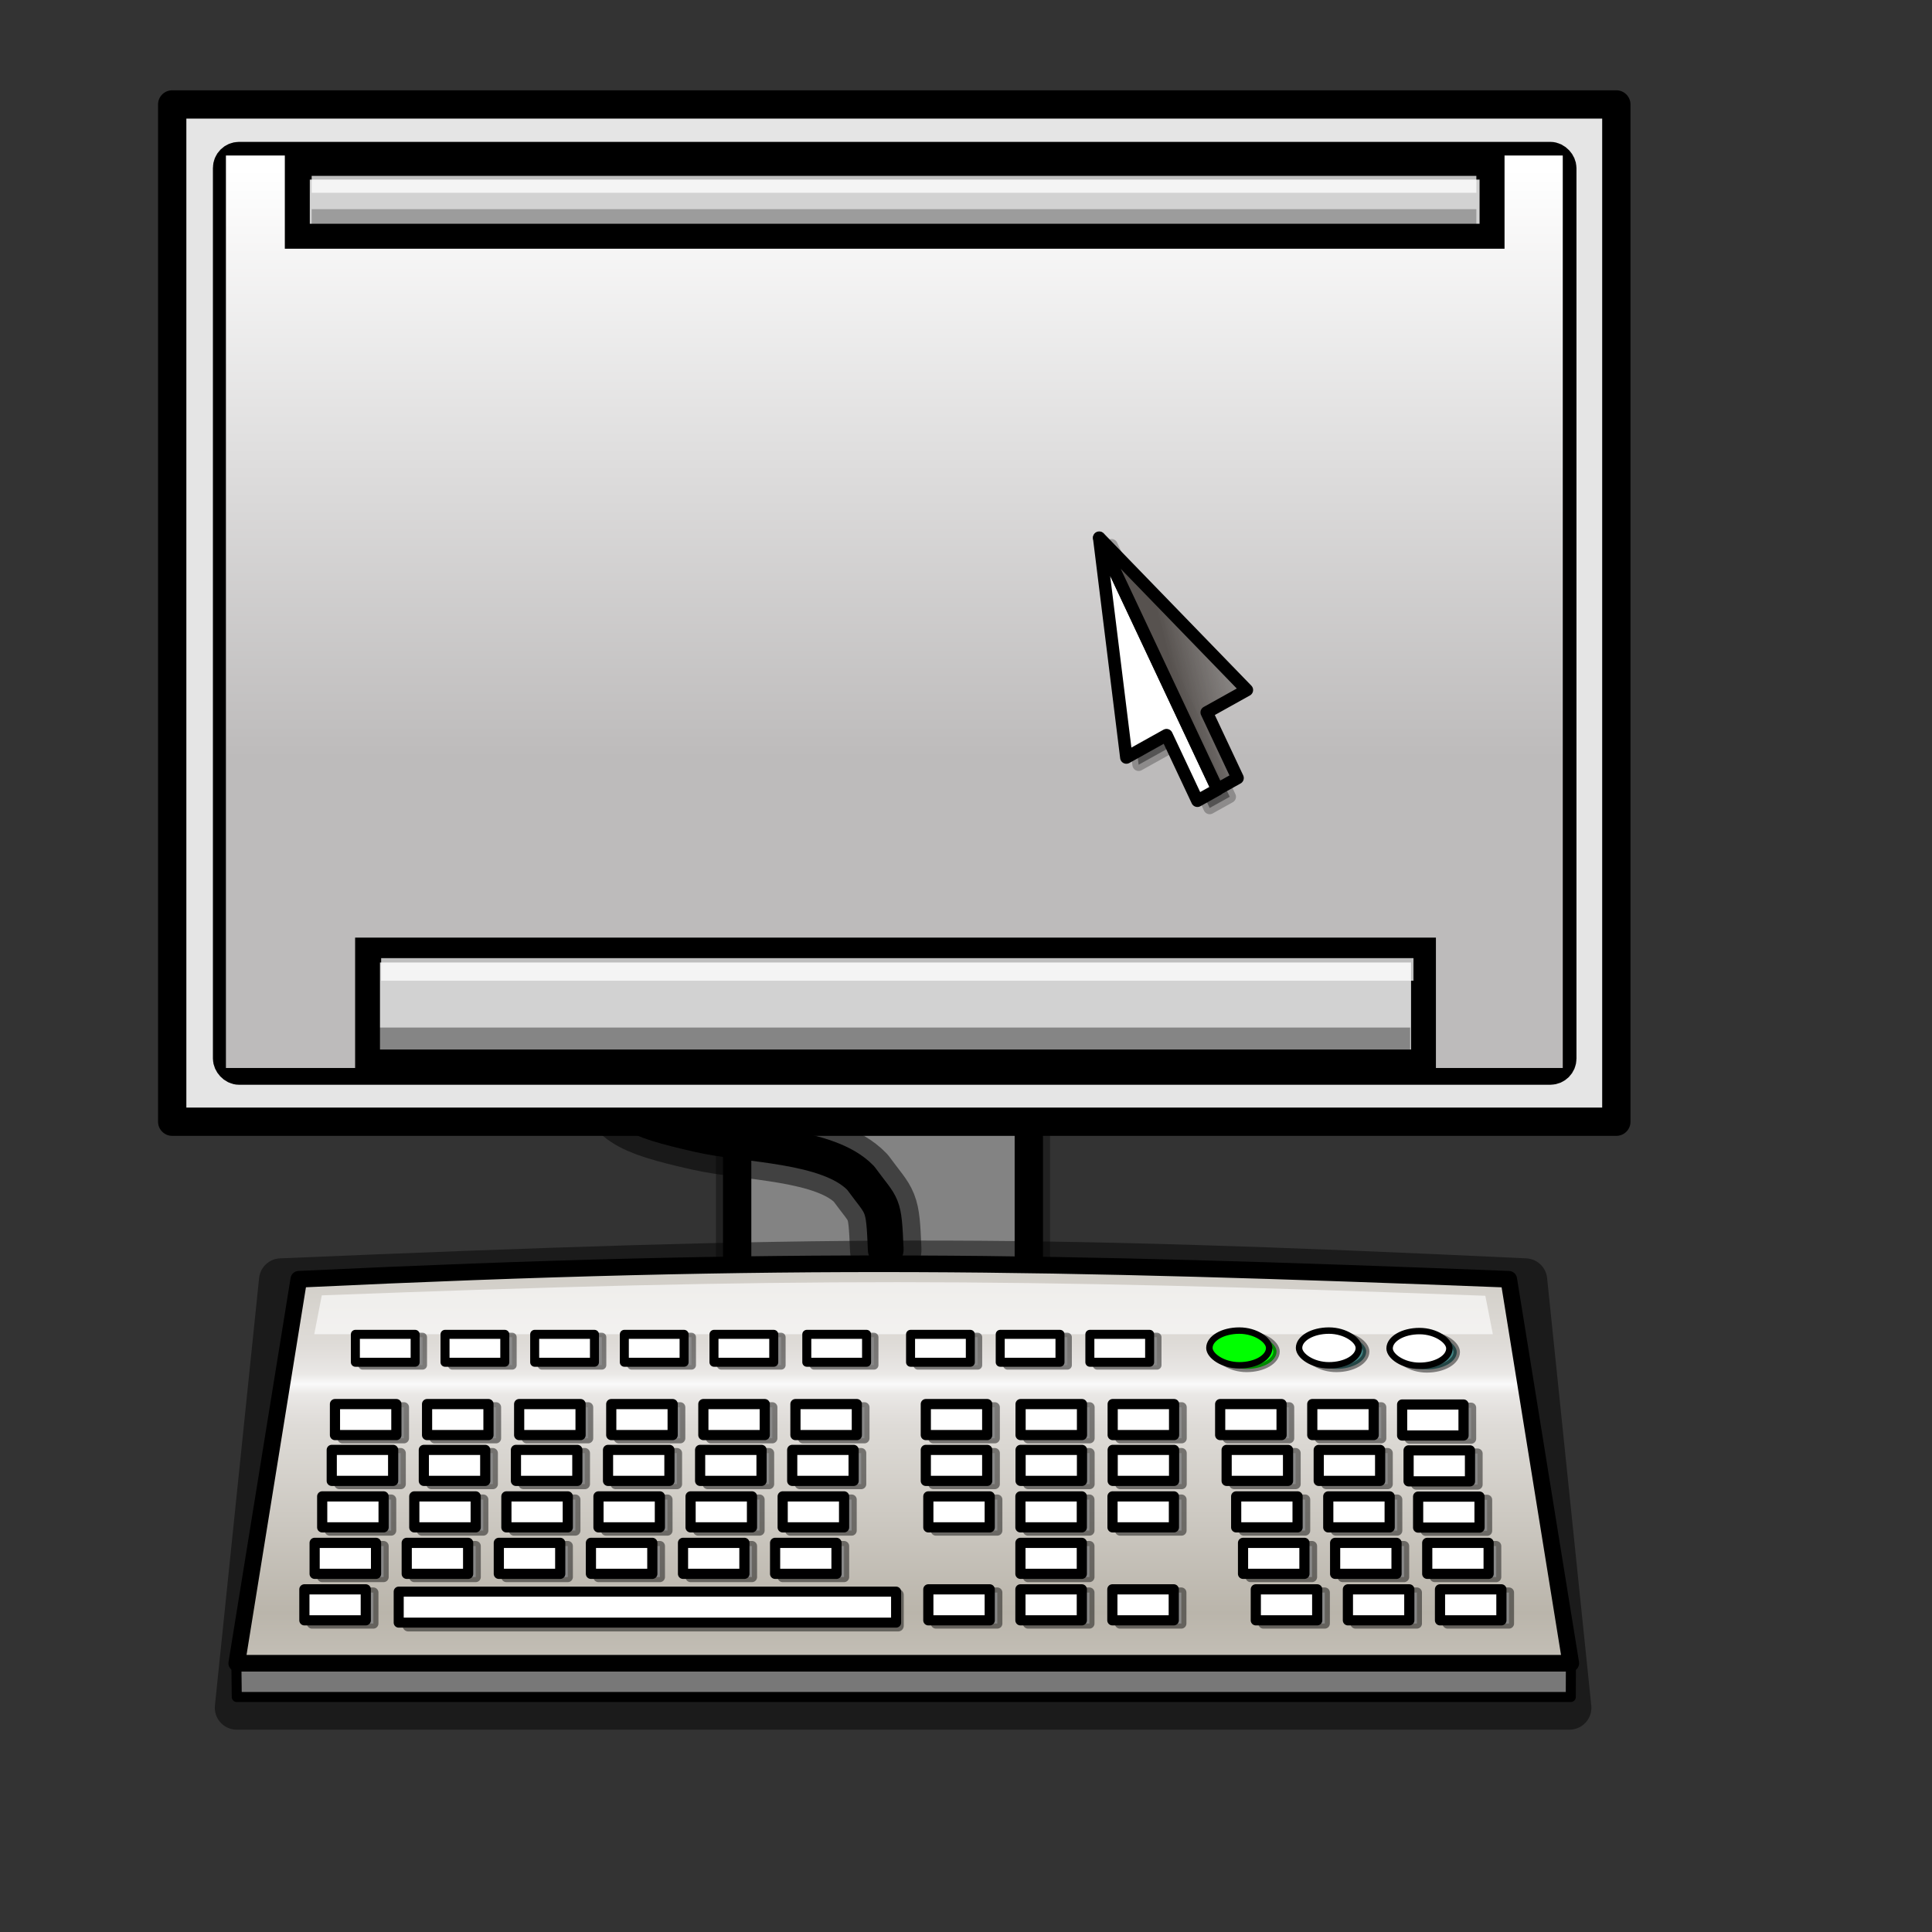 <?xml version="1.0" encoding="UTF-8" standalone="no"?>
<!-- Created with Sodipodi ("http://www.sodipodi.com/") -->
<svg
   xmlns:dc="http://purl.org/dc/elements/1.1/"
   xmlns:cc="http://web.resource.org/cc/"
   xmlns:rdf="http://www.w3.org/1999/02/22-rdf-syntax-ns#"
   xmlns:svg="http://www.w3.org/2000/svg"
   xmlns="http://www.w3.org/2000/svg"
   xmlns:xlink="http://www.w3.org/1999/xlink"
   xmlns:sodipodi="http://inkscape.sourceforge.net/DTD/sodipodi-0.dtd"
   xmlns:inkscape="http://www.inkscape.org/namespaces/inkscape"
   inkscape:version="0.41"
   sodipodi:docbase="/home/francois/Rodent/scalable/filesystems"
   sodipodi:docname="gnome-fs-client.svg"
   height="128pt"
   width="128pt"
   sodipodi:version="0.32"
   id="svg559">
  <rect width="100%" height="100%" fill="#333333" stroke="none"/>
  <defs
     id="defs561">
    <linearGradient
       id="linearGradient4950">
      <stop
         id="stop4951"
         offset="0"
         style="stop-color:#fafafa;stop-opacity:1;" />
      <stop
         id="stop4956"
         offset="0.044"
         style="stop-color:#eae8e6;stop-opacity:1;" />
      <stop
         id="stop4957"
         offset="0.13"
         style="stop-color:#e2dfdc;stop-opacity:1;" />
      <stop
         id="stop4958"
         offset="0.181"
         style="stop-color:#dedbd7;stop-opacity:1;" />
      <stop
         id="stop4955"
         offset="0.274"
         style="stop-color:#dad7d2;stop-opacity:1;" />
      <stop
         id="stop4953"
         offset="1"
         style="stop-color:#bab5ab;stop-opacity:1;" />
    </linearGradient>
    <linearGradient
       id="linearGradient900">
      <stop
         id="stop901"
         offset="0"
         style="stop-color:#fafafa;stop-opacity:1;" />
      <stop
         id="stop903"
         offset="0.146"
         style="stop-color:#dcdcdb;stop-opacity:1;" />
      <stop
         id="stop902"
         offset="1"
         style="stop-color:#bfbfbd;stop-opacity:1;" />
    </linearGradient>
    <linearGradient
       id="linearGradient625">
      <stop
         id="stop626"
         offset="0"
         style="stop-color:#fafafa;stop-opacity:1;" />
      <stop
         id="stop627"
         offset="1"
         style="stop-color:#bfbfbd;stop-opacity:1;" />
    </linearGradient>
    <linearGradient
       spreadMethod="reflect"
       y2="165.866"
       x2="56.666"
       y1="103.529"
       x1="56.666"
       id="linearGradient628"
       xlink:href="#linearGradient4950"
       gradientTransform="matrix(1.067,0,0,0.324,17.625,88.712)"
       gradientUnits="userSpaceOnUse" />
    <linearGradient
       id="linearGradient624"
       xlink:href="#linearGradient625" />
    <linearGradient
       id="linearGradient626"
       xlink:href="#linearGradient625" />
    <linearGradient
       id="linearGradient627"
       xlink:href="#linearGradient625" />
    <linearGradient
       id="linearGradient629"
       xlink:href="#linearGradient625" />
    <linearGradient
       id="linearGradient630"
       xlink:href="#linearGradient625" />
    <linearGradient
       id="linearGradient631"
       xlink:href="#linearGradient625" />
    <linearGradient
       id="linearGradient632"
       xlink:href="#linearGradient625" />
    <linearGradient
       id="linearGradient633"
       xlink:href="#linearGradient625" />
    <linearGradient
       id="linearGradient634"
       xlink:href="#linearGradient625" />
    <linearGradient
       id="linearGradient635"
       xlink:href="#linearGradient625" />
    <linearGradient
       id="linearGradient636"
       xlink:href="#linearGradient625" />
    <linearGradient
       id="linearGradient637"
       xlink:href="#linearGradient625" />
    <linearGradient
       id="linearGradient638"
       xlink:href="#linearGradient625" />
    <linearGradient
       xlink:href="#linearGradient897"
       id="linearGradient876"
       x1="0.54"
       y1="0.961"
       x2="0.385"
       y2="0.602" />
    <linearGradient
       xlink:href="#linearGradient926"
       id="linearGradient873"
       x1="0.468"
       y1="0.039"
       x2="0.468"
       y2="0.758" />
    <linearGradient
       xlink:href="#linearGradient926"
       id="linearGradient1607"
       x1="0.424"
       y1="0.031"
       x2="0.012"
       y2="0.992" />
    <linearGradient
       id="linearGradient897">
      <stop
         style="stop-color:#757373;stop-opacity:1;"
         offset="0"
         id="stop898" />
      <stop
         style="stop-color:#e5e6e6;stop-opacity:1;"
         offset="0.493"
         id="stop1604" />
      <stop
         style="stop-color:#ffffff;stop-opacity:0;"
         offset="1"
         id="stop899" />
    </linearGradient>
    <linearGradient
       id="linearGradient903">
      <stop
         style="stop-color:#bdbbbb;stop-opacity:1;"
         offset="0"
         id="stop904" />
      <stop
         style="stop-color:#dedddd;stop-opacity:1;"
         offset="0.5"
         id="stop907" />
      <stop
         style="stop-color:#ffffff;stop-opacity:1;"
         offset="1"
         id="stop906" />
    </linearGradient>
    <linearGradient
       id="linearGradient926">
      <stop
         style="stop-color:#ffffff;stop-opacity:1;"
         offset="0"
         id="stop927" />
      <stop
         style="stop-color:#ffffff;stop-opacity:0.914;"
         offset="0.124"
         id="stop868" />
      <stop
         style="stop-color:#ffffff;stop-opacity:0.871;"
         offset="0.186"
         id="stop869" />
      <stop
         style="stop-color:#ffffff;stop-opacity:0.851;"
         offset="0.217"
         id="stop870" />
      <stop
         style="stop-color:#ffffff;stop-opacity:0.831;"
         offset="0.247"
         id="stop862" />
      <stop
         style="stop-color:#ffffff;stop-opacity:0.749;"
         offset="0.371"
         id="stop863" />
      <stop
         style="stop-color:#ffffff;stop-opacity:0.706;"
         offset="0.433"
         id="stop864" />
      <stop
         style="stop-color:#ffffff;stop-opacity:0.686;"
         offset="0.464"
         id="stop865" />
      <stop
         style="stop-color:#ffffff;stop-opacity:0.675;"
         offset="0.48"
         id="stop866" />
      <stop
         style="stop-color:#ffffff;stop-opacity:0.671;"
         offset="0.485"
         id="stop867" />
      <stop
         style="stop-color:#ffffff;stop-opacity:0.667;"
         offset="0.495"
         id="stop930" />
      <stop
         style="stop-color:#ffffff;stop-opacity:0.333;"
         offset="0.789"
         id="stop851" />
      <stop
         style="stop-color:#ffffff;stop-opacity:0.165;"
         offset="0.821"
         id="stop852" />
      <stop
         style="stop-color:#ffffff;stop-opacity:0.082;"
         offset="0.886"
         id="stop853" />
      <stop
         style="stop-color:#ffffff;stop-opacity:0.039;"
         offset="0.98"
         id="stop854" />
      <stop
         style="stop-color:#ffffff;stop-opacity:0.02;"
         offset="0.99"
         id="stop855" />
      <stop
         style="stop-color:#ffffff;stop-opacity:0.008;"
         offset="0.99"
         id="stop856" />
      <stop
         style="stop-color:#ffffff;stop-opacity:0.004;"
         offset="0.99"
         id="stop857" />
      <stop
         style="stop-color:#ffffff;stop-opacity:0;"
         offset="0.99"
         id="stop858" />
      <stop
         style="stop-color:#ffffff;stop-opacity:0;"
         offset="0.98"
         id="stop859" />
      <stop
         style="stop-color:#ffffff;stop-opacity:0;"
         offset="0.99"
         id="stop860" />
      <stop
         style="stop-color:#ffffff;stop-opacity:0;"
         offset="1"
         id="stop929" />
    </linearGradient>
    <linearGradient
       id="linearGradient877">
      <stop
         style="stop-color:#ffffff;stop-opacity:1;"
         offset="0"
         id="stop878" />
      <stop
         style="stop-color:#ffffff;stop-opacity:0.914;"
         offset="0.124"
         id="stop879" />
      <stop
         style="stop-color:#ffffff;stop-opacity:0.871;"
         offset="0.186"
         id="stop880" />
      <stop
         style="stop-color:#ffffff;stop-opacity:0.851;"
         offset="0.217"
         id="stop881" />
      <stop
         style="stop-color:#ffffff;stop-opacity:0.831;"
         offset="0.247"
         id="stop882" />
      <stop
         style="stop-color:#ffffff;stop-opacity:0.749;"
         offset="0.371"
         id="stop883" />
      <stop
         style="stop-color:#ffffff;stop-opacity:0.706;"
         offset="0.433"
         id="stop884" />
      <stop
         style="stop-color:#ffffff;stop-opacity:0.686;"
         offset="0.464"
         id="stop885" />
      <stop
         style="stop-color:#ffffff;stop-opacity:0.675;"
         offset="0.48"
         id="stop886" />
      <stop
         style="stop-color:#ffffff;stop-opacity:0.671;"
         offset="0.485"
         id="stop887" />
      <stop
         style="stop-color:#ffffff;stop-opacity:0.667;"
         offset="0.495"
         id="stop888" />
      <stop
         style="stop-color:#ffffff;stop-opacity:0.333;"
         offset="0.789"
         id="stop889" />
      <stop
         style="stop-color:#ffffff;stop-opacity:0.165;"
         offset="0.821"
         id="stop890" />
      <stop
         style="stop-color:#ffffff;stop-opacity:0.082;"
         offset="0.886"
         id="stop891" />
      <stop
         style="stop-color:#ffffff;stop-opacity:0.039;"
         offset="0.98"
         id="stop892" />
      <stop
         style="stop-color:#ffffff;stop-opacity:0.02;"
         offset="0.99"
         id="stop893" />
      <stop
         style="stop-color:#ffffff;stop-opacity:0.008;"
         offset="0.99"
         id="stop894" />
      <stop
         style="stop-color:#ffffff;stop-opacity:0.004;"
         offset="0.99"
         id="stop895" />
      <stop
         style="stop-color:#ffffff;stop-opacity:0;"
         offset="0.99"
         id="stop896" />
      <stop
         style="stop-color:#ffffff;stop-opacity:0;"
         offset="0.98"
         id="stop897" />
      <stop
         style="stop-color:#ffffff;stop-opacity:0;"
         offset="0.99"
         id="stop900" />
      <stop
         style="stop-color:#ffffff;stop-opacity:0;"
         offset="1"
         id="stop1573" />
    </linearGradient>
    <linearGradient
       xlink:href="#linearGradient643"
       id="linearGradient674"
       x1="138.944"
       y1="61.94"
       x2="180.853"
       y2="44.531"
       gradientTransform="matrix(0.722,0,0,1.19,4.599,6.87)"
       gradientUnits="userSpaceOnUse" />
    <linearGradient
       id="linearGradient643">
      <stop
         style="stop-color:#57524f;stop-opacity:1;"
         offset="0"
         id="stop644" />
      <stop
         style="stop-color:#ffffff;stop-opacity:0;"
         offset="1"
         id="stop645" />
    </linearGradient>
    <linearGradient
       y2="44.531"
       x2="180.853"
       y1="61.94"
       x1="138.944"
       gradientTransform="matrix(0.521,0,0,0.858,30.693,4.356)"
       gradientUnits="userSpaceOnUse"
       id="linearGradient1633"
       xlink:href="#linearGradient643"
       inkscape:collect="always" />
    <linearGradient
       gradientUnits="userSpaceOnUse"
       y2="11.995"
       x2="71.405"
       y1="76.75"
       x1="71.405"
       gradientTransform="matrix(1.18,0,0,0.805,0,5.261)"
       id="linearGradient2411"
       xlink:href="#linearGradient903"
       inkscape:collect="always" />
  </defs>
  <sodipodi:namedview
     inkscape:current-layer="svg559"
     inkscape:window-y="47"
     inkscape:window-x="43"
     inkscape:window-height="653"
     inkscape:window-width="1072"
     inkscape:cy="80.000000"
     inkscape:cx="80.000000"
     inkscape:zoom="2.9500000"
     gridspacingy="1mm"
     gridspacingx="1mm"
     snaptogrid="false"
     showgrid="true"
     id="base"
     inkscape:grid-bbox="false" />
  <rect
     style="fill:none;fill-opacity:1;fill-rule:evenodd;stroke:#000000;stroke-width:3.75;stroke-linecap:butt;stroke-miterlimit:4;stroke-dashoffset:0;stroke-opacity:0.352"
     id="rect2297"
     width="25.763"
     height="34.576"
     x="65.119"
     y="85.22" />
  <rect
     style="fill:#838383;fill-opacity:1;fill-rule:evenodd;stroke:#000000;stroke-width:2.5;stroke-linecap:butt;stroke-miterlimit:4;stroke-dashoffset:0;stroke-opacity:1"
     id="rect1537"
     width="25.763"
     height="34.576"
     x="65.119"
     y="85.22" />
  <path
     sodipodi:nodetypes="ccccc"
     id="path904"
     d="M 78.243,110.389 C 78.067,106.123 78.005,106.756 76.03,104.064 C 73.147,101.067 65.872,101.185 61.778,100.227 C 55.767,98.878 54.195,98.086 53.989,94.79 C 53.989,90.712 56.272,85.905 69.37,85.283"
     style="font-size:12;fill:none;fill-rule:evenodd;stroke:#000000;stroke-width:6.311;stroke-linecap:round;stroke-linejoin:round;stroke-miterlimit:4;stroke-opacity:0.5" />
  <path
     sodipodi:nodetypes="ccccc"
     id="path623"
     d="M 78.243,110.389 C 78.067,106.123 78.005,106.756 76.03,104.064 C 73.147,101.067 65.872,101.185 61.778,100.227 C 55.767,98.878 54.195,98.086 53.989,94.79 C 53.989,90.712 56.272,85.905 69.37,85.283"
     style="font-size:12;fill:none;fill-rule:evenodd;stroke:#000000;stroke-width:3.155;stroke-linecap:round;stroke-linejoin:round;stroke-miterlimit:4" />
  <path
     sodipodi:nodetypes="ccccc"
     id="path3707"
     d="M 24.816,113.095 L 20.913,150.856 L 138.641,150.856 L 134.738,113.095 C 89.176,110.935 72.762,111.07 24.816,113.095 z "
     style="font-size:12;fill:none;fill-rule:evenodd;stroke:#000000;stroke-width:3.876;stroke-linecap:round;stroke-linejoin:round;stroke-miterlimit:4;stroke-opacity:0.468" />
  <path
     sodipodi:nodetypes="ccccc"
     id="path2980"
     d="M 20.878,146.695 L 20.915,149.906 L 138.758,149.906 L 138.769,146.695 L 20.878,146.695 z "
     style="font-size:12;fill:#787878;fill-opacity:1;fill-rule:evenodd;stroke:#000000;stroke-width:0.887;stroke-linecap:round;stroke-linejoin:round;stroke-miterlimit:4" />
  <path
     sodipodi:nodetypes="ccccc"
     id="path642"
     d="M 26.396,113.006 L 20.915,146.927 L 138.758,146.927 L 133.277,113.006 C 92.661,111.43 69.833,110.945 26.396,113.006 z "
     style="font-size:12;fill:url(#linearGradient628);fill-rule:evenodd;stroke:#000000;stroke-width:1.47;stroke-linecap:round;stroke-linejoin:round;stroke-miterlimit:4" />
  <rect
     y="128.363"
     x="29.974"
     height="2.737"
     width="5.424"
     id="rect1054"
     style="font-size:12;fill:#ffffff;fill-opacity:1;fill-rule:evenodd;stroke:#000000;stroke-width:0.899;stroke-linecap:butt;stroke-linejoin:round;stroke-miterlimit:4;stroke-opacity:0.465" />
  <rect
     y="128.363"
     x="38.109"
     height="2.737"
     width="5.424"
     id="rect1055"
     style="font-size:12;fill:#ffffff;fill-opacity:1;fill-rule:evenodd;stroke:#000000;stroke-width:0.899;stroke-linecap:butt;stroke-linejoin:round;stroke-miterlimit:4;stroke-opacity:0.465" />
  <rect
     y="128.363"
     x="46.244"
     height="2.737"
     width="5.424"
     id="rect1056"
     style="font-size:12;fill:#ffffff;fill-opacity:1;fill-rule:evenodd;stroke:#000000;stroke-width:0.899;stroke-linecap:butt;stroke-linejoin:round;stroke-miterlimit:4;stroke-opacity:0.465" />
  <rect
     y="128.363"
     x="54.38"
     height="2.737"
     width="5.424"
     id="rect1057"
     style="font-size:12;fill:#ffffff;fill-opacity:1;fill-rule:evenodd;stroke:#000000;stroke-width:0.899;stroke-linecap:butt;stroke-linejoin:round;stroke-miterlimit:4;stroke-opacity:0.465" />
  <rect
     y="128.363"
     x="62.515"
     height="2.737"
     width="5.424"
     id="rect1058"
     style="font-size:12;fill:#ffffff;fill-opacity:1;fill-rule:evenodd;stroke:#000000;stroke-width:0.899;stroke-linecap:butt;stroke-linejoin:round;stroke-miterlimit:4;stroke-opacity:0.465" />
  <rect
     y="128.363"
     x="70.65"
     height="2.737"
     width="5.424"
     id="rect1059"
     style="font-size:12;fill:#ffffff;fill-opacity:1;fill-rule:evenodd;stroke:#000000;stroke-width:0.899;stroke-linecap:butt;stroke-linejoin:round;stroke-miterlimit:4;stroke-opacity:0.465" />
  <rect
     y="132.468"
     x="29.131"
     height="2.737"
     width="5.424"
     id="rect1060"
     style="font-size:12;fill:#ffffff;fill-opacity:1;fill-rule:evenodd;stroke:#000000;stroke-width:0.899;stroke-linecap:butt;stroke-linejoin:round;stroke-miterlimit:4;stroke-opacity:0.465" />
  <rect
     y="132.468"
     x="37.266"
     height="2.737"
     width="5.424"
     id="rect1061"
     style="font-size:12;fill:#ffffff;fill-opacity:1;fill-rule:evenodd;stroke:#000000;stroke-width:0.899;stroke-linecap:butt;stroke-linejoin:round;stroke-miterlimit:4;stroke-opacity:0.465" />
  <rect
     y="132.468"
     x="45.401"
     height="2.737"
     width="5.424"
     id="rect1062"
     style="font-size:12;fill:#ffffff;fill-opacity:1;fill-rule:evenodd;stroke:#000000;stroke-width:0.899;stroke-linecap:butt;stroke-linejoin:round;stroke-miterlimit:4;stroke-opacity:0.465" />
  <rect
     y="132.468"
     x="53.537"
     height="2.737"
     width="5.424"
     id="rect1064"
     style="font-size:12;fill:#ffffff;fill-opacity:1;fill-rule:evenodd;stroke:#000000;stroke-width:0.899;stroke-linecap:butt;stroke-linejoin:round;stroke-miterlimit:4;stroke-opacity:0.465" />
  <rect
     y="132.468"
     x="61.672"
     height="2.737"
     width="5.424"
     id="rect1065"
     style="font-size:12;fill:#ffffff;fill-opacity:1;fill-rule:evenodd;stroke:#000000;stroke-width:0.899;stroke-linecap:butt;stroke-linejoin:round;stroke-miterlimit:4;stroke-opacity:0.465" />
  <rect
     y="132.468"
     x="69.807"
     height="2.737"
     width="5.424"
     id="rect1066"
     style="font-size:12;fill:#ffffff;fill-opacity:1;fill-rule:evenodd;stroke:#000000;stroke-width:0.899;stroke-linecap:butt;stroke-linejoin:round;stroke-miterlimit:4;stroke-opacity:0.465" />
  <rect
     y="128.363"
     x="82.451"
     height="2.737"
     width="5.424"
     id="rect1067"
     style="font-size:12;fill:#ffffff;fill-opacity:1;fill-rule:evenodd;stroke:#000000;stroke-width:0.899;stroke-linecap:butt;stroke-linejoin:round;stroke-miterlimit:4;stroke-opacity:0.465" />
  <rect
     y="128.363"
     x="90.824"
     height="2.737"
     width="5.424"
     id="rect1068"
     style="font-size:12;fill:#ffffff;fill-opacity:1;fill-rule:evenodd;stroke:#000000;stroke-width:0.899;stroke-linecap:butt;stroke-linejoin:round;stroke-miterlimit:4;stroke-opacity:0.465" />
  <rect
     y="128.363"
     x="109.025"
     height="2.737"
     width="5.424"
     id="rect1069"
     style="font-size:12;fill:#ffffff;fill-opacity:1;fill-rule:evenodd;stroke:#000000;stroke-width:0.899;stroke-linejoin:round;stroke-miterlimit:4;stroke-opacity:0.465" />
  <rect
     y="128.363"
     x="117.161"
     height="2.737"
     width="5.424"
     id="rect1070"
     style="font-size:12;fill:#ffffff;fill-opacity:1;fill-rule:evenodd;stroke:#000000;stroke-width:0.899;stroke-linejoin:round;stroke-miterlimit:4;stroke-opacity:0.465" />
  <rect
     y="132.468"
     x="82.674"
     height="2.737"
     width="5.424"
     id="rect1071"
     style="font-size:12;fill:#ffffff;fill-opacity:1;fill-rule:evenodd;stroke:#000000;stroke-width:0.899;stroke-linecap:butt;stroke-linejoin:round;stroke-miterlimit:4;stroke-opacity:0.465" />
  <rect
     y="132.468"
     x="90.81"
     height="2.737"
     width="5.424"
     id="rect1072"
     style="font-size:12;fill:#ffffff;fill-opacity:1;fill-rule:evenodd;stroke:#000000;stroke-width:0.899;stroke-linecap:butt;stroke-linejoin:round;stroke-miterlimit:4;stroke-opacity:0.465" />
  <rect
     y="128.363"
     x="98.959"
     height="2.737"
     width="5.424"
     id="rect1073"
     style="font-size:12;fill:#ffffff;fill-opacity:1;fill-rule:evenodd;stroke:#000000;stroke-width:0.899;stroke-linecap:butt;stroke-linejoin:round;stroke-miterlimit:4;stroke-opacity:0.465" />
  <rect
     y="132.468"
     x="98.945"
     height="2.737"
     width="5.424"
     id="rect1074"
     style="font-size:12;fill:#ffffff;fill-opacity:1;fill-rule:evenodd;stroke:#000000;stroke-width:0.899;stroke-linecap:butt;stroke-linejoin:round;stroke-miterlimit:4;stroke-opacity:0.465" />
  <rect
     y="140.68"
     x="82.674"
     height="2.737"
     width="5.424"
     id="rect1075"
     style="font-size:12;fill:#ffffff;fill-opacity:1;fill-rule:evenodd;stroke:#000000;stroke-width:0.899;stroke-linecap:butt;stroke-linejoin:round;stroke-miterlimit:4;stroke-opacity:0.465" />
  <rect
     y="140.68"
     x="90.81"
     height="2.737"
     width="5.424"
     id="rect1076"
     style="font-size:12;fill:#ffffff;fill-opacity:1;fill-rule:evenodd;stroke:#000000;stroke-width:0.899;stroke-linecap:butt;stroke-linejoin:round;stroke-miterlimit:4;stroke-opacity:0.465" />
  <rect
     y="140.68"
     x="98.931"
     height="2.737"
     width="5.424"
     id="rect1077"
     style="font-size:12;fill:#ffffff;fill-opacity:1;fill-rule:evenodd;stroke:#000000;stroke-width:0.899;stroke-linecap:butt;stroke-linejoin:round;stroke-miterlimit:4;stroke-opacity:0.465" />
  <rect
     y="132.468"
     x="109.868"
     height="2.737"
     width="5.424"
     id="rect1081"
     style="font-size:12;fill:#ffffff;fill-opacity:1;fill-rule:evenodd;stroke:#000000;stroke-width:0.899;stroke-linejoin:round;stroke-miterlimit:4;stroke-opacity:0.465" />
  <rect
     y="132.468"
     x="118.004"
     height="2.737"
     width="5.424"
     id="rect1082"
     style="font-size:12;fill:#ffffff;fill-opacity:1;fill-rule:evenodd;stroke:#000000;stroke-width:0.899;stroke-linejoin:round;stroke-miterlimit:4;stroke-opacity:0.465" />
  <rect
     y="136.574"
     x="110.475"
     height="2.737"
     width="5.424"
     id="rect1083"
     style="font-size:12;fill:#ffffff;fill-opacity:1;fill-rule:evenodd;stroke:#000000;stroke-width:0.899;stroke-linejoin:round;stroke-miterlimit:4;stroke-opacity:0.465" />
  <rect
     y="136.574"
     x="118.61"
     height="2.737"
     width="5.424"
     id="rect1084"
     style="font-size:12;fill:#ffffff;fill-opacity:1;fill-rule:evenodd;stroke:#000000;stroke-width:0.899;stroke-linejoin:round;stroke-miterlimit:4;stroke-opacity:0.465" />
  <rect
     y="140.68"
     x="111.603"
     height="2.737"
     width="5.424"
     id="rect1085"
     style="font-size:12;fill:#ffffff;fill-opacity:1;fill-rule:evenodd;stroke:#000000;stroke-width:0.899;stroke-linejoin:round;stroke-miterlimit:4;stroke-opacity:0.465" />
  <rect
     y="140.68"
     x="119.738"
     height="2.737"
     width="5.424"
     id="rect1086"
     style="font-size:12;fill:#ffffff;fill-opacity:1;fill-rule:evenodd;stroke:#000000;stroke-width:0.899;stroke-linejoin:round;stroke-miterlimit:4;stroke-opacity:0.465" />
  <rect
     y="136.574"
     x="126.745"
     height="2.737"
     width="5.424"
     id="rect1087"
     style="font-size:12;fill:#ffffff;fill-opacity:1;fill-rule:evenodd;stroke:#000000;stroke-width:0.899;stroke-linejoin:round;stroke-miterlimit:4;stroke-opacity:0.465" />
  <rect
     y="140.68"
     x="127.873"
     height="2.737"
     width="5.424"
     id="rect1088"
     style="font-size:12;fill:#ffffff;fill-opacity:1;fill-rule:evenodd;stroke:#000000;stroke-width:0.899;stroke-linejoin:round;stroke-miterlimit:4;stroke-opacity:0.465" />
  <rect
     y="136.574"
     x="28.462"
     height="2.737"
     width="5.424"
     id="rect1089"
     style="font-size:12;fill:#ffffff;fill-opacity:1;fill-rule:evenodd;stroke:#000000;stroke-width:0.899;stroke-linecap:butt;stroke-linejoin:round;stroke-miterlimit:4;stroke-opacity:0.465" />
  <rect
     y="136.574"
     x="36.598"
     height="2.737"
     width="5.424"
     id="rect1090"
     style="font-size:12;fill:#ffffff;fill-opacity:1;fill-rule:evenodd;stroke:#000000;stroke-width:0.899;stroke-linecap:butt;stroke-linejoin:round;stroke-miterlimit:4;stroke-opacity:0.465" />
  <rect
     y="136.574"
     x="44.733"
     height="2.737"
     width="5.424"
     id="rect1091"
     style="font-size:12;fill:#ffffff;fill-opacity:1;fill-rule:evenodd;stroke:#000000;stroke-width:0.899;stroke-linecap:butt;stroke-linejoin:round;stroke-miterlimit:4;stroke-opacity:0.465" />
  <rect
     y="136.574"
     x="52.868"
     height="2.737"
     width="5.424"
     id="rect1092"
     style="font-size:12;fill:#ffffff;fill-opacity:1;fill-rule:evenodd;stroke:#000000;stroke-width:0.899;stroke-linecap:butt;stroke-linejoin:round;stroke-miterlimit:4;stroke-opacity:0.465" />
  <rect
     y="136.574"
     x="61.004"
     height="2.737"
     width="5.424"
     id="rect1093"
     style="font-size:12;fill:#ffffff;fill-opacity:1;fill-rule:evenodd;stroke:#000000;stroke-width:0.899;stroke-linecap:butt;stroke-linejoin:round;stroke-miterlimit:4;stroke-opacity:0.465" />
  <rect
     y="136.574"
     x="69.139"
     height="2.737"
     width="5.424"
     id="rect1094"
     style="font-size:12;fill:#ffffff;fill-opacity:1;fill-rule:evenodd;stroke:#000000;stroke-width:0.899;stroke-linecap:butt;stroke-linejoin:round;stroke-miterlimit:4;stroke-opacity:0.465" />
  <rect
     y="140.68"
     x="27.557"
     height="2.737"
     width="5.424"
     id="rect1095"
     style="font-size:12;fill:#ffffff;fill-opacity:1;fill-rule:evenodd;stroke:#000000;stroke-width:0.899;stroke-linecap:butt;stroke-linejoin:round;stroke-miterlimit:4;stroke-opacity:0.465" />
  <rect
     y="140.883"
     x="36.064"
     height="2.737"
     width="43.274"
     id="rect1096"
     style="font-size:12;fill:#ffffff;fill-opacity:1;fill-rule:evenodd;stroke:#000000;stroke-width:0.992;stroke-linecap:butt;stroke-linejoin:round;stroke-miterlimit:4;stroke-opacity:0.465" />
  <rect
     y="132.488"
     x="125.942"
     height="2.737"
     width="5.424"
     id="rect1100"
     style="font-size:12;fill:#ffffff;fill-opacity:1;fill-rule:evenodd;stroke:#000000;stroke-width:0.899;stroke-linejoin:round;stroke-miterlimit:4;stroke-opacity:0.465" />
  <rect
     y="128.403"
     x="125.099"
     height="2.737"
     width="5.424"
     id="rect1101"
     style="font-size:12;fill:#ffffff;fill-opacity:1;fill-rule:evenodd;stroke:#000000;stroke-width:0.899;stroke-linejoin:round;stroke-miterlimit:4;stroke-opacity:0.465" />
  <rect
     y="136.574"
     x="90.81"
     height="2.737"
     width="5.424"
     id="rect1103"
     style="font-size:12;fill:#ffffff;fill-opacity:1;fill-rule:evenodd;stroke:#000000;stroke-width:0.899;stroke-linecap:butt;stroke-linejoin:round;stroke-miterlimit:4;stroke-opacity:0.465" />
  <rect
     y="128.08"
     x="29.305"
     height="2.737"
     width="5.424"
     id="rect657"
     style="font-size:12;fill:#ffffff;fill-opacity:1;fill-rule:evenodd;stroke:#000000;stroke-width:0.899;stroke-linecap:butt;stroke-linejoin:round;stroke-miterlimit:4" />
  <rect
     y="128.08"
     x="37.44"
     height="2.737"
     width="5.424"
     id="rect658"
     style="font-size:12;fill:#ffffff;fill-opacity:1;fill-rule:evenodd;stroke:#000000;stroke-width:0.899;stroke-linecap:butt;stroke-linejoin:round;stroke-miterlimit:4" />
  <rect
     y="128.08"
     x="45.576"
     height="2.737"
     width="5.424"
     id="rect659"
     style="font-size:12;fill:#ffffff;fill-opacity:1;fill-rule:evenodd;stroke:#000000;stroke-width:0.899;stroke-linecap:butt;stroke-linejoin:round;stroke-miterlimit:4" />
  <rect
     y="128.08"
     x="53.711"
     height="2.737"
     width="5.424"
     id="rect660"
     style="font-size:12;fill:#ffffff;fill-opacity:1;fill-rule:evenodd;stroke:#000000;stroke-width:0.899;stroke-linecap:butt;stroke-linejoin:round;stroke-miterlimit:4" />
  <rect
     y="128.08"
     x="61.847"
     height="2.737"
     width="5.424"
     id="rect661"
     style="font-size:12;fill:#ffffff;fill-opacity:1;fill-rule:evenodd;stroke:#000000;stroke-width:0.899;stroke-linecap:butt;stroke-linejoin:round;stroke-miterlimit:4" />
  <rect
     y="128.08"
     x="69.982"
     height="2.737"
     width="5.424"
     id="rect662"
     style="font-size:12;fill:#ffffff;fill-opacity:1;fill-rule:evenodd;stroke:#000000;stroke-width:0.899;stroke-linecap:butt;stroke-linejoin:round;stroke-miterlimit:4" />
  <rect
     y="132.186"
     x="28.462"
     height="2.737"
     width="5.424"
     id="rect666"
     style="font-size:12;fill:#ffffff;fill-opacity:1;fill-rule:evenodd;stroke:#000000;stroke-width:0.899;stroke-linecap:butt;stroke-linejoin:round;stroke-miterlimit:4" />
  <rect
     y="132.186"
     x="36.598"
     height="2.737"
     width="5.424"
     id="rect667"
     style="font-size:12;fill:#ffffff;fill-opacity:1;fill-rule:evenodd;stroke:#000000;stroke-width:0.899;stroke-linecap:butt;stroke-linejoin:round;stroke-miterlimit:4" />
  <rect
     y="132.186"
     x="44.733"
     height="2.737"
     width="5.424"
     id="rect668"
     style="font-size:12;fill:#ffffff;fill-opacity:1;fill-rule:evenodd;stroke:#000000;stroke-width:0.899;stroke-linecap:butt;stroke-linejoin:round;stroke-miterlimit:4" />
  <rect
     y="132.186"
     x="52.868"
     height="2.737"
     width="5.424"
     id="rect670"
     style="font-size:12;fill:#ffffff;fill-opacity:1;fill-rule:evenodd;stroke:#000000;stroke-width:0.899;stroke-linecap:butt;stroke-linejoin:round;stroke-miterlimit:4" />
  <rect
     y="132.186"
     x="61.004"
     height="2.737"
     width="5.424"
     id="rect671"
     style="font-size:12;fill:#ffffff;fill-opacity:1;fill-rule:evenodd;stroke:#000000;stroke-width:0.899;stroke-linecap:butt;stroke-linejoin:round;stroke-miterlimit:4" />
  <rect
     y="132.186"
     x="69.139"
     height="2.737"
     width="5.424"
     id="rect672"
     style="font-size:12;fill:#ffffff;fill-opacity:1;fill-rule:evenodd;stroke:#000000;stroke-width:0.899;stroke-linecap:butt;stroke-linejoin:round;stroke-miterlimit:4" />
  <rect
     y="128.08"
     x="81.783"
     height="2.737"
     width="5.424"
     id="rect673"
     style="font-size:12;fill:#ffffff;fill-opacity:1;fill-rule:evenodd;stroke:#000000;stroke-width:0.899;stroke-linecap:butt;stroke-linejoin:round;stroke-miterlimit:4" />
  <rect
     y="128.08"
     x="90.155"
     height="2.737"
     width="5.424"
     id="rect674"
     style="font-size:12;fill:#ffffff;fill-opacity:1;fill-rule:evenodd;stroke:#000000;stroke-width:0.899;stroke-linecap:butt;stroke-linejoin:round;stroke-miterlimit:4" />
  <rect
     y="128.08"
     x="108.357"
     height="2.737"
     width="5.424"
     id="rect675"
     style="font-size:12;fill:#ffffff;fill-opacity:1;fill-rule:evenodd;stroke:#000000;stroke-width:0.899;stroke-linejoin:round;stroke-miterlimit:4" />
  <rect
     y="128.08"
     x="116.492"
     height="2.737"
     width="5.424"
     id="rect676"
     style="font-size:12;fill:#ffffff;fill-opacity:1;fill-rule:evenodd;stroke:#000000;stroke-width:0.899;stroke-linejoin:round;stroke-miterlimit:4" />
  <rect
     y="132.186"
     x="82.006"
     height="2.737"
     width="5.424"
     id="rect677"
     style="font-size:12;fill:#ffffff;fill-opacity:1;fill-rule:evenodd;stroke:#000000;stroke-width:0.899;stroke-linecap:butt;stroke-linejoin:round;stroke-miterlimit:4" />
  <rect
     y="132.186"
     x="90.141"
     height="2.737"
     width="5.424"
     id="rect678"
     style="font-size:12;fill:#ffffff;fill-opacity:1;fill-rule:evenodd;stroke:#000000;stroke-width:0.899;stroke-linecap:butt;stroke-linejoin:round;stroke-miterlimit:4" />
  <rect
     y="128.08"
     x="98.29"
     height="2.737"
     width="5.424"
     id="rect679"
     style="font-size:12;fill:#ffffff;fill-opacity:1;fill-rule:evenodd;stroke:#000000;stroke-width:0.899;stroke-linecap:butt;stroke-linejoin:round;stroke-miterlimit:4" />
  <rect
     y="132.186"
     x="98.276"
     height="2.737"
     width="5.424"
     id="rect680"
     style="font-size:12;fill:#ffffff;fill-opacity:1;fill-rule:evenodd;stroke:#000000;stroke-width:0.899;stroke-linecap:butt;stroke-linejoin:round;stroke-miterlimit:4" />
  <rect
     y="140.397"
     x="82.006"
     height="2.737"
     width="5.424"
     id="rect682"
     style="font-size:12;fill:#ffffff;fill-opacity:1;fill-rule:evenodd;stroke:#000000;stroke-width:0.899;stroke-linecap:butt;stroke-linejoin:round;stroke-miterlimit:4" />
  <rect
     y="140.397"
     x="90.141"
     height="2.737"
     width="5.424"
     id="rect683"
     style="font-size:12;fill:#ffffff;fill-opacity:1;fill-rule:evenodd;stroke:#000000;stroke-width:0.899;stroke-linecap:butt;stroke-linejoin:round;stroke-miterlimit:4" />
  <rect
     y="140.397"
     x="98.262"
     height="2.737"
     width="5.424"
     id="rect684"
     style="font-size:12;fill:#ffffff;fill-opacity:1;fill-rule:evenodd;stroke:#000000;stroke-width:0.899;stroke-linecap:butt;stroke-linejoin:round;stroke-miterlimit:4" />
  <rect
     y="132.186"
     x="109.2"
     height="2.737"
     width="5.424"
     id="rect689"
     style="font-size:12;fill:#ffffff;fill-opacity:1;fill-rule:evenodd;stroke:#000000;stroke-width:0.899;stroke-linejoin:round;stroke-miterlimit:4" />
  <rect
     y="132.186"
     x="117.335"
     height="2.737"
     width="5.424"
     id="rect690"
     style="font-size:12;fill:#ffffff;fill-opacity:1;fill-rule:evenodd;stroke:#000000;stroke-width:0.899;stroke-linejoin:round;stroke-miterlimit:4" />
  <rect
     y="136.291"
     x="109.806"
     height="2.737"
     width="5.424"
     id="rect691"
     style="font-size:12;fill:#ffffff;fill-opacity:1;fill-rule:evenodd;stroke:#000000;stroke-width:0.899;stroke-linejoin:round;stroke-miterlimit:4" />
  <rect
     y="136.291"
     x="117.941"
     height="2.737"
     width="5.424"
     id="rect693"
     style="font-size:12;fill:#ffffff;fill-opacity:1;fill-rule:evenodd;stroke:#000000;stroke-width:0.899;stroke-linejoin:round;stroke-miterlimit:4" />
  <rect
     y="140.397"
     x="110.934"
     height="2.737"
     width="5.424"
     id="rect698"
     style="font-size:12;fill:#ffffff;fill-opacity:1;fill-rule:evenodd;stroke:#000000;stroke-width:0.899;stroke-linejoin:round;stroke-miterlimit:4" />
  <rect
     y="140.397"
     x="119.07"
     height="2.737"
     width="5.424"
     id="rect699"
     style="font-size:12;fill:#ffffff;fill-opacity:1;fill-rule:evenodd;stroke:#000000;stroke-width:0.899;stroke-linejoin:round;stroke-miterlimit:4" />
  <rect
     y="136.291"
     x="126.077"
     height="2.737"
     width="5.424"
     id="rect700"
     style="font-size:12;fill:#ffffff;fill-opacity:1;fill-rule:evenodd;stroke:#000000;stroke-width:0.899;stroke-linejoin:round;stroke-miterlimit:4" />
  <rect
     y="140.397"
     x="127.205"
     height="2.737"
     width="5.424"
     id="rect701"
     style="font-size:12;fill:#ffffff;fill-opacity:1;fill-rule:evenodd;stroke:#000000;stroke-width:0.899;stroke-linejoin:round;stroke-miterlimit:4" />
  <rect
     y="136.291"
     x="27.794"
     height="2.737"
     width="5.424"
     id="rect705"
     style="font-size:12;fill:#ffffff;fill-opacity:1;fill-rule:evenodd;stroke:#000000;stroke-width:0.899;stroke-linecap:butt;stroke-linejoin:round;stroke-miterlimit:4" />
  <rect
     y="136.291"
     x="35.929"
     height="2.737"
     width="5.424"
     id="rect706"
     style="font-size:12;fill:#ffffff;fill-opacity:1;fill-rule:evenodd;stroke:#000000;stroke-width:0.899;stroke-linecap:butt;stroke-linejoin:round;stroke-miterlimit:4" />
  <rect
     y="136.291"
     x="44.064"
     height="2.737"
     width="5.424"
     id="rect707"
     style="font-size:12;fill:#ffffff;fill-opacity:1;fill-rule:evenodd;stroke:#000000;stroke-width:0.899;stroke-linecap:butt;stroke-linejoin:round;stroke-miterlimit:4" />
  <rect
     y="136.291"
     x="52.2"
     height="2.737"
     width="5.424"
     id="rect708"
     style="font-size:12;fill:#ffffff;fill-opacity:1;fill-rule:evenodd;stroke:#000000;stroke-width:0.899;stroke-linecap:butt;stroke-linejoin:round;stroke-miterlimit:4" />
  <rect
     y="136.291"
     x="60.335"
     height="2.737"
     width="5.424"
     id="rect709"
     style="font-size:12;fill:#ffffff;fill-opacity:1;fill-rule:evenodd;stroke:#000000;stroke-width:0.899;stroke-linecap:butt;stroke-linejoin:round;stroke-miterlimit:4" />
  <rect
     y="136.291"
     x="68.47"
     height="2.737"
     width="5.424"
     id="rect710"
     style="font-size:12;fill:#ffffff;fill-opacity:1;fill-rule:evenodd;stroke:#000000;stroke-width:0.899;stroke-linecap:butt;stroke-linejoin:round;stroke-miterlimit:4" />
  <rect
     y="140.397"
     x="26.888"
     height="2.737"
     width="5.424"
     id="rect711"
     style="font-size:12;fill:#ffffff;fill-opacity:1;fill-rule:evenodd;stroke:#000000;stroke-width:0.899;stroke-linecap:butt;stroke-linejoin:round;stroke-miterlimit:4" />
  <rect
     y="140.6"
     x="35.22"
     height="2.737"
     width="43.938"
     id="rect712"
     style="font-size:12;fill:#ffffff;fill-opacity:1;fill-rule:evenodd;stroke:#000000;stroke-width:0.887;stroke-linecap:butt;stroke-linejoin:round;stroke-miterlimit:4" />
  <rect
     y="132.205"
     x="125.273"
     height="2.737"
     width="5.424"
     id="rect729"
     style="font-size:12;fill:#ffffff;fill-opacity:1;fill-rule:evenodd;stroke:#000000;stroke-width:0.899;stroke-linejoin:round;stroke-miterlimit:4" />
  <rect
     y="128.12"
     x="124.43"
     height="2.737"
     width="5.424"
     id="rect730"
     style="font-size:12;fill:#ffffff;fill-opacity:1;fill-rule:evenodd;stroke:#000000;stroke-width:0.899;stroke-linejoin:round;stroke-miterlimit:4" />
  <rect
     y="136.291"
     x="90.141"
     height="2.737"
     width="5.424"
     id="rect988"
     style="font-size:12;fill:#ffffff;fill-opacity:1;fill-rule:evenodd;stroke:#000000;stroke-width:0.899;stroke-linecap:butt;stroke-linejoin:round;stroke-miterlimit:4" />
  <path
     sodipodi:nodetypes="ccccc"
     id="path1729"
     d="M 28.425,114.427 L 27.761,117.858 L 131.873,117.858 L 131.209,114.464 C 88.608,112.876 69.649,112.867 28.425,114.427 z "
     style="fill:#ffffff;fill-opacity:0.636;fill-rule:evenodd;stroke:none;stroke-width:0.858pt;stroke-linecap:butt;stroke-linejoin:miter;stroke-opacity:1" />
  <rect
     y="118.126"
     x="32.044"
     height="2.465"
     width="5.28"
     id="rect1049"
     style="font-size:12;fill:#ffffff;fill-opacity:1;fill-rule:evenodd;stroke:#000000;stroke-width:0.795;stroke-linecap:butt;stroke-linejoin:round;stroke-miterlimit:4;stroke-opacity:0.465" />
  <rect
     y="118.126"
     x="39.963"
     height="2.465"
     width="5.28"
     id="rect1050"
     style="font-size:12;fill:#ffffff;fill-opacity:1;fill-rule:evenodd;stroke:#000000;stroke-width:0.795;stroke-linecap:butt;stroke-linejoin:round;stroke-miterlimit:4;stroke-opacity:0.465" />
  <rect
     y="118.126"
     x="47.882"
     height="2.465"
     width="5.28"
     id="rect1051"
     style="font-size:12;fill:#ffffff;fill-opacity:1;fill-rule:evenodd;stroke:#000000;stroke-width:0.795;stroke-linecap:butt;stroke-linejoin:round;stroke-miterlimit:4;stroke-opacity:0.465" />
  <rect
     y="118.126"
     x="55.802"
     height="2.465"
     width="5.28"
     id="rect1052"
     style="font-size:12;fill:#ffffff;fill-opacity:1;fill-rule:evenodd;stroke:#000000;stroke-width:0.795;stroke-linecap:butt;stroke-linejoin:round;stroke-miterlimit:4;stroke-opacity:0.465" />
  <rect
     y="118.126"
     x="63.721"
     height="2.465"
     width="5.28"
     id="rect1053"
     style="font-size:12;fill:#ffffff;fill-opacity:1;fill-rule:evenodd;stroke:#000000;stroke-width:0.795;stroke-linecap:butt;stroke-linejoin:round;stroke-miterlimit:4;stroke-opacity:0.465" />
  <rect
     y="102.288"
     x="33.163"
     height="0"
     width="0"
     id="rect1063"
     style="font-size:12;fill:#a6a6a6;fill-rule:evenodd;stroke:#000000;stroke-width:1.166;stroke-linecap:butt;stroke-linejoin:round;stroke-opacity:0.465" />
  <rect
     y="118.126"
     x="81.087"
     height="2.465"
     width="5.28"
     id="rect1078"
     style="font-size:12;fill:#ffffff;fill-opacity:1;fill-rule:evenodd;stroke:#000000;stroke-width:0.795;stroke-linecap:butt;stroke-linejoin:round;stroke-miterlimit:4;stroke-opacity:0.465" />
  <rect
     y="118.126"
     x="89.007"
     height="2.465"
     width="5.28"
     id="rect1079"
     style="font-size:12;fill:#ffffff;fill-opacity:1;fill-rule:evenodd;stroke:#000000;stroke-width:0.795;stroke-linecap:butt;stroke-linejoin:round;stroke-miterlimit:4;stroke-opacity:0.465" />
  <rect
     y="118.126"
     x="96.926"
     height="2.465"
     width="5.28"
     id="rect1080"
     style="font-size:12;fill:#ffffff;fill-opacity:1;fill-rule:evenodd;stroke:#000000;stroke-width:0.795;stroke-linecap:butt;stroke-linejoin:round;stroke-miterlimit:4;stroke-opacity:0.465" />
  <rect
     rx="4.003"
     ry="4.003"
     y="117.857"
     x="107.485"
     height="3.067"
     width="5.28"
     id="rect1098"
     style="font-size:12;fill:#00ff00;fill-rule:evenodd;stroke:#000000;stroke-width:0.568;stroke-opacity:0.465" />
  <rect
     rx="4.003"
     ry="4.003"
     y="117.857"
     x="115.405"
     height="3.067"
     width="5.28"
     id="rect1099"
     style="font-size:12;fill:#428282;fill-rule:evenodd;stroke:#000000;stroke-width:0.568;stroke-opacity:0.465" />
  <rect
     rx="4.003"
     ry="4.003"
     y="117.9"
     x="123.404"
     height="3.067"
     width="5.28"
     id="rect1102"
     style="font-size:12;fill:#428282;fill-rule:evenodd;stroke:#000000;stroke-width:0.568;stroke-opacity:0.465" />
  <rect
     y="118.126"
     x="71.921"
     height="2.465"
     width="5.28"
     id="rect1104"
     style="font-size:12;fill:#ffffff;fill-opacity:1;fill-rule:evenodd;stroke:#000000;stroke-width:0.795;stroke-linecap:butt;stroke-linejoin:round;stroke-miterlimit:4;stroke-opacity:0.465" />
  <rect
     y="117.872"
     x="31.393"
     height="2.465"
     width="5.28"
     id="rect645"
     style="font-size:12;fill:#ffffff;fill-opacity:1;fill-rule:evenodd;stroke:#000000;stroke-width:0.795;stroke-linecap:butt;stroke-linejoin:round;stroke-miterlimit:4" />
  <rect
     y="117.872"
     x="39.312"
     height="2.465"
     width="5.28"
     id="rect646"
     style="font-size:12;fill:#ffffff;fill-opacity:1;fill-rule:evenodd;stroke:#000000;stroke-width:0.795;stroke-linecap:butt;stroke-linejoin:round;stroke-miterlimit:4" />
  <rect
     y="117.872"
     x="47.232"
     height="2.465"
     width="5.28"
     id="rect647"
     style="font-size:12;fill:#ffffff;fill-opacity:1;fill-rule:evenodd;stroke:#000000;stroke-width:0.795;stroke-linecap:butt;stroke-linejoin:round;stroke-miterlimit:4" />
  <rect
     y="117.872"
     x="55.151"
     height="2.465"
     width="5.28"
     id="rect650"
     style="font-size:12;fill:#ffffff;fill-opacity:1;fill-rule:evenodd;stroke:#000000;stroke-width:0.795;stroke-linecap:butt;stroke-linejoin:round;stroke-miterlimit:4" />
  <rect
     y="117.872"
     x="63.071"
     height="2.465"
     width="5.28"
     id="rect651"
     style="font-size:12;fill:#ffffff;fill-opacity:1;fill-rule:evenodd;stroke:#000000;stroke-width:0.795;stroke-linecap:butt;stroke-linejoin:round;stroke-miterlimit:4" />
  <rect
     y="101.683"
     x="32.242"
     height="0"
     width="0"
     id="rect669"
     style="font-size:12;fill:#a6a6a6;fill-rule:evenodd;stroke:#000000;stroke-width:1.166;stroke-linecap:butt;stroke-linejoin:round" />
  <rect
     y="117.872"
     x="80.436"
     height="2.465"
     width="5.28"
     id="rect685"
     style="font-size:12;fill:#ffffff;fill-opacity:1;fill-rule:evenodd;stroke:#000000;stroke-width:0.795;stroke-linecap:butt;stroke-linejoin:round;stroke-miterlimit:4" />
  <rect
     y="117.872"
     x="88.356"
     height="2.465"
     width="5.28"
     id="rect687"
     style="font-size:12;fill:#ffffff;fill-opacity:1;fill-rule:evenodd;stroke:#000000;stroke-width:0.795;stroke-linecap:butt;stroke-linejoin:round;stroke-miterlimit:4" />
  <rect
     y="117.872"
     x="96.275"
     height="2.465"
     width="5.28"
     id="rect688"
     style="font-size:12;fill:#ffffff;fill-opacity:1;fill-rule:evenodd;stroke:#000000;stroke-width:0.795;stroke-linecap:butt;stroke-linejoin:round;stroke-miterlimit:4" />
  <rect
     rx="4.003"
     ry="4.003"
     y="117.54"
     x="106.835"
     height="3.067"
     width="5.28"
     id="rect616"
     style="font-size:12;fill:#00ff00;fill-rule:evenodd;stroke:#000000;stroke-width:0.568" />
  <rect
     rx="4.003"
     ry="4.003"
     y="117.54"
     x="114.754"
     height="3.067"
     width="5.28"
     id="rect617"
     style="font-size:12;fill:#ffffff;fill-opacity:1;fill-rule:evenodd;stroke:#000000;stroke-width:0.568" />
  <rect
     rx="4.003"
     ry="4.003"
     y="117.583"
     x="122.753"
     height="3.067"
     width="5.28"
     id="rect721"
     style="font-size:12;fill:#ffffff;fill-opacity:1;fill-rule:evenodd;stroke:#000000;stroke-width:0.568" />
  <rect
     y="117.872"
     x="71.27"
     height="2.465"
     width="5.28"
     id="rect990"
     style="font-size:12;fill:#ffffff;fill-opacity:1;fill-rule:evenodd;stroke:#000000;stroke-width:0.795;stroke-linecap:butt;stroke-linejoin:round;stroke-miterlimit:4" />
  <rect
     y="124.315"
     x="30.259"
     height="2.737"
     width="5.424"
     id="rect1756"
     style="font-size:12;fill:#ffffff;fill-opacity:1;fill-rule:evenodd;stroke:#000000;stroke-width:0.899;stroke-linecap:butt;stroke-linejoin:round;stroke-miterlimit:4;stroke-opacity:0.465" />
  <rect
     y="124.315"
     x="38.394"
     height="2.737"
     width="5.424"
     id="rect1757"
     style="font-size:12;fill:#ffffff;fill-opacity:1;fill-rule:evenodd;stroke:#000000;stroke-width:0.899;stroke-linecap:butt;stroke-linejoin:round;stroke-miterlimit:4;stroke-opacity:0.465" />
  <rect
     y="124.315"
     x="46.53"
     height="2.737"
     width="5.424"
     id="rect1758"
     style="font-size:12;fill:#ffffff;fill-opacity:1;fill-rule:evenodd;stroke:#000000;stroke-width:0.899;stroke-linecap:butt;stroke-linejoin:round;stroke-miterlimit:4;stroke-opacity:0.465" />
  <rect
     y="124.315"
     x="54.665"
     height="2.737"
     width="5.424"
     id="rect1759"
     style="font-size:12;fill:#ffffff;fill-opacity:1;fill-rule:evenodd;stroke:#000000;stroke-width:0.899;stroke-linecap:butt;stroke-linejoin:round;stroke-miterlimit:4;stroke-opacity:0.465" />
  <rect
     y="124.315"
     x="62.8"
     height="2.737"
     width="5.424"
     id="rect1760"
     style="font-size:12;fill:#ffffff;fill-opacity:1;fill-rule:evenodd;stroke:#000000;stroke-width:0.899;stroke-linecap:butt;stroke-linejoin:round;stroke-miterlimit:4;stroke-opacity:0.465" />
  <rect
     y="124.315"
     x="70.936"
     height="2.737"
     width="5.424"
     id="rect1761"
     style="font-size:12;fill:#ffffff;fill-opacity:1;fill-rule:evenodd;stroke:#000000;stroke-width:0.899;stroke-linecap:butt;stroke-linejoin:round;stroke-miterlimit:4;stroke-opacity:0.465" />
  <rect
     y="124.315"
     x="82.451"
     height="2.737"
     width="5.424"
     id="rect1762"
     style="font-size:12;fill:#ffffff;fill-opacity:1;fill-rule:evenodd;stroke:#000000;stroke-width:0.899;stroke-linecap:butt;stroke-linejoin:round;stroke-miterlimit:4;stroke-opacity:0.465" />
  <rect
     y="124.315"
     x="90.824"
     height="2.737"
     width="5.424"
     id="rect1763"
     style="font-size:12;fill:#ffffff;fill-opacity:1;fill-rule:evenodd;stroke:#000000;stroke-width:0.899;stroke-linecap:butt;stroke-linejoin:round;stroke-miterlimit:4;stroke-opacity:0.465" />
  <rect
     y="124.315"
     x="108.455"
     height="2.737"
     width="5.424"
     id="rect1764"
     style="font-size:12;fill:#ffffff;fill-opacity:1;fill-rule:evenodd;stroke:#000000;stroke-width:0.899;stroke-linejoin:round;stroke-miterlimit:4;stroke-opacity:0.465" />
  <rect
     y="124.315"
     x="116.59"
     height="2.737"
     width="5.424"
     id="rect1765"
     style="font-size:12;fill:#ffffff;fill-opacity:1;fill-rule:evenodd;stroke:#000000;stroke-width:0.899;stroke-linejoin:round;stroke-miterlimit:4;stroke-opacity:0.465" />
  <rect
     y="124.315"
     x="98.959"
     height="2.737"
     width="5.424"
     id="rect1766"
     style="font-size:12;fill:#ffffff;fill-opacity:1;fill-rule:evenodd;stroke:#000000;stroke-width:0.899;stroke-linecap:butt;stroke-linejoin:round;stroke-miterlimit:4;stroke-opacity:0.465" />
  <rect
     y="124.354"
     x="124.528"
     height="2.737"
     width="5.424"
     id="rect1767"
     style="font-size:12;fill:#ffffff;fill-opacity:1;fill-rule:evenodd;stroke:#000000;stroke-width:0.899;stroke-linejoin:round;stroke-miterlimit:4;stroke-opacity:0.465" />
  <rect
     y="124.032"
     x="29.59"
     height="2.737"
     width="5.424"
     id="rect1768"
     style="font-size:12;fill:#ffffff;fill-opacity:1;fill-rule:evenodd;stroke:#000000;stroke-width:0.899;stroke-linecap:butt;stroke-linejoin:round;stroke-miterlimit:4" />
  <rect
     y="124.032"
     x="37.726"
     height="2.737"
     width="5.424"
     id="rect1769"
     style="font-size:12;fill:#ffffff;fill-opacity:1;fill-rule:evenodd;stroke:#000000;stroke-width:0.899;stroke-linecap:butt;stroke-linejoin:round;stroke-miterlimit:4" />
  <rect
     y="124.032"
     x="45.861"
     height="2.737"
     width="5.424"
     id="rect1770"
     style="font-size:12;fill:#ffffff;fill-opacity:1;fill-rule:evenodd;stroke:#000000;stroke-width:0.899;stroke-linecap:butt;stroke-linejoin:round;stroke-miterlimit:4" />
  <rect
     y="124.032"
     x="53.996"
     height="2.737"
     width="5.424"
     id="rect1771"
     style="font-size:12;fill:#ffffff;fill-opacity:1;fill-rule:evenodd;stroke:#000000;stroke-width:0.899;stroke-linecap:butt;stroke-linejoin:round;stroke-miterlimit:4" />
  <rect
     y="124.032"
     x="62.132"
     height="2.737"
     width="5.424"
     id="rect1772"
     style="font-size:12;fill:#ffffff;fill-opacity:1;fill-rule:evenodd;stroke:#000000;stroke-width:0.899;stroke-linecap:butt;stroke-linejoin:round;stroke-miterlimit:4" />
  <rect
     y="124.032"
     x="70.267"
     height="2.737"
     width="5.424"
     id="rect1773"
     style="font-size:12;fill:#ffffff;fill-opacity:1;fill-rule:evenodd;stroke:#000000;stroke-width:0.899;stroke-linecap:butt;stroke-linejoin:round;stroke-miterlimit:4" />
  <rect
     y="124.032"
     x="81.783"
     height="2.737"
     width="5.424"
     id="rect1774"
     style="font-size:12;fill:#ffffff;fill-opacity:1;fill-rule:evenodd;stroke:#000000;stroke-width:0.899;stroke-linecap:butt;stroke-linejoin:round;stroke-miterlimit:4" />
  <rect
     y="124.032"
     x="90.155"
     height="2.737"
     width="5.424"
     id="rect1775"
     style="font-size:12;fill:#ffffff;fill-opacity:1;fill-rule:evenodd;stroke:#000000;stroke-width:0.899;stroke-linecap:butt;stroke-linejoin:round;stroke-miterlimit:4" />
  <rect
     y="124.032"
     x="107.786"
     height="2.737"
     width="5.424"
     id="rect1776"
     style="font-size:12;fill:#ffffff;fill-opacity:1;fill-rule:evenodd;stroke:#000000;stroke-width:0.899;stroke-linejoin:round;stroke-miterlimit:4" />
  <rect
     y="124.032"
     x="115.922"
     height="2.737"
     width="5.424"
     id="rect1777"
     style="font-size:12;fill:#ffffff;fill-opacity:1;fill-rule:evenodd;stroke:#000000;stroke-width:0.899;stroke-linejoin:round;stroke-miterlimit:4" />
  <rect
     y="124.032"
     x="98.29"
     height="2.737"
     width="5.424"
     id="rect1778"
     style="font-size:12;fill:#ffffff;fill-opacity:1;fill-rule:evenodd;stroke:#000000;stroke-width:0.899;stroke-linecap:butt;stroke-linejoin:round;stroke-miterlimit:4" />
  <rect
     y="124.071"
     x="123.86"
     height="2.737"
     width="5.424"
     id="rect1779"
     style="font-size:12;fill:#ffffff;fill-opacity:1;fill-rule:evenodd;stroke:#000000;stroke-width:0.899;stroke-linejoin:round;stroke-miterlimit:4" />
  <rect
     y="93.634"
     x="33.163"
     height="0"
     width="0"
     id="rect1780"
     style="font-size:12;fill:#a6a6a6;fill-rule:evenodd;stroke:#000000;stroke-width:1.166;stroke-linecap:butt;stroke-linejoin:round;stroke-opacity:0.465" />
  <rect
     y="93.029"
     x="32.242"
     height="0"
     width="0"
     id="rect1781"
     style="font-size:12;fill:#a6a6a6;fill-rule:evenodd;stroke:#000000;stroke-width:1.166;stroke-linecap:butt;stroke-linejoin:round" />
  <rect
     style="fill:#e5e5e5;fill-opacity:1;fill-rule:evenodd;stroke:#000000;stroke-width:2.5;stroke-linejoin:round;stroke-miterlimit:4;stroke-opacity:1"
     id="rect1371"
     width="127.57"
     height="89.862"
     x="15.212"
     y="9.226"
     ry="0" />
  <path
     style="fill:none;fill-rule:evenodd;stroke:#000000;stroke-width:7.616;stroke-linecap:round;stroke-linejoin:round"
     d="M 38.243,51.295 C 44.046,46.156 46.948,48.726 49.849,51.295 C 52.751,53.865 55.653,56.434 61.456,51.295"
     id="path908"
     sodipodi:nodetypes="ccc" />
  <path
     style="fill:none;fill-opacity:0.75;fill-rule:evenodd;stroke:#000000;stroke-width:7.616;stroke-linecap:round"
     d="M 98.627,26.693 L 98.627,81.717"
     id="path910"
     sodipodi:nodetypes="cc" />
  <path
     style="fill:none;fill-opacity:0.75;fill-rule:evenodd;stroke:#000000;stroke-width:7.616;stroke-linecap:round"
     d="M 117.233,40.449 C 117.332,40.449 117.233,31.278 98.627,31.278 C 85.336,31.278 79.922,35.863 80.02,42.741 C 80.02,49.619 87.994,51.912 98.627,51.912 C 111.917,51.912 119.99,56.497 119.892,65.668 C 119.892,72.546 113.324,77.19 98.627,77.132 C 85.336,77.132 77.362,70.254 77.461,63.375"
     id="path916"
     sodipodi:nodetypes="ccccccc" />
  <rect
     style="fill-rule:evenodd;stroke:#000000;stroke-width:2.842"
     id="rect894"
     width="117.61"
     height="80.45"
     x="20.229"
     y="13.953"
     ry="0.889"
     rx="0.889" />
  <rect
     style="fill:url(#linearGradient2411);fill-opacity:1;fill-rule:evenodd;stroke:none;stroke-width:1.225;stroke-linejoin:round;stroke-opacity:1"
     id="rect896"
     width="118.092"
     height="80.606"
     x="19.958"
     y="13.737"
     ry="0" />
  <rect
     style="fill:#d2d2d2;fill-opacity:1;fill-rule:evenodd;stroke:#000000;stroke-width:2.206"
     id="rect898"
     width="105.539"
     height="6.109"
     x="26.264"
     y="14.76" />
  <rect
     style="fill:#d2d2d2;fill-opacity:1;fill-rule:evenodd;stroke:#000000;stroke-width:2.196"
     id="rect897"
     width="93.278"
     height="9.884"
     x="32.468"
     y="83.924" />
  <path
     style="font-size:12;fill-opacity:0.402;fill-rule:evenodd;stroke:#000000;stroke-width:1.101;stroke-linecap:round;stroke-linejoin:round;stroke-opacity:0.254"
     d="M 98.184,48.164 L 100.582,67.556 L 104.132,65.578 L 106.857,71.375 L 108.632,70.386 L 98.184,48.164 z "
     id="path672"
     sodipodi:nodetypes="cccccc" />
  <path
     style="font-size:12;fill:#ffffff;fill-rule:evenodd;stroke:#000000;stroke-width:1.101;stroke-linecap:round;stroke-linejoin:round"
     d="M 97.1,47.525 L 99.498,66.917 L 103.047,64.939 L 105.773,70.736 L 107.547,69.746 L 97.1,47.525 z "
     id="path694"
     sodipodi:nodetypes="cccccc" />
  <path
     style="font-size:12;fill:url(#linearGradient1633);fill-rule:evenodd;stroke:#000000;stroke-width:1.101;stroke-linecap:round;stroke-linejoin:round"
     d="M 97.1,47.496 L 110.146,60.953 L 106.597,62.932 L 109.322,68.728 L 107.547,69.718 L 97.1,47.496 z "
     id="path695"
     sodipodi:nodetypes="cccccc" />
  <rect
     style="fill:#ffffff;fill-opacity:0.745;fill-rule:evenodd;stroke:none;stroke-width:5;stroke-linecap:butt;stroke-miterlimit:4;stroke-dashoffset:0;stroke-opacity:0.431"
     id="rect2131"
     width="102.885"
     height="1.495"
     x="27.532"
     y="15.536" />
  <rect
     style="fill:#000000;fill-opacity:0.259;fill-rule:evenodd;stroke:none;stroke-width:5;stroke-linecap:butt;stroke-miterlimit:4;stroke-dashoffset:0;stroke-opacity:0.431"
     id="rect2891"
     width="102.885"
     height="1.495"
     x="27.532"
     y="18.477" />
  <rect
     style="fill:#ffffff;fill-opacity:0.745;fill-rule:evenodd;stroke:none;stroke-width:5;stroke-linecap:butt;stroke-miterlimit:4;stroke-dashoffset:0;stroke-opacity:0.431"
     id="rect2893"
     width="91.193"
     height="1.994"
     x="33.67"
     y="84.639" />
  <rect
     style="fill:#000000;fill-opacity:0.364;fill-rule:evenodd;stroke:none;stroke-width:5;stroke-linecap:butt;stroke-miterlimit:4;stroke-dashoffset:0;stroke-opacity:0.431"
     id="rect2895"
     width="91.193"
     height="1.994"
     x="33.377"
     y="90.77" />
</svg>
